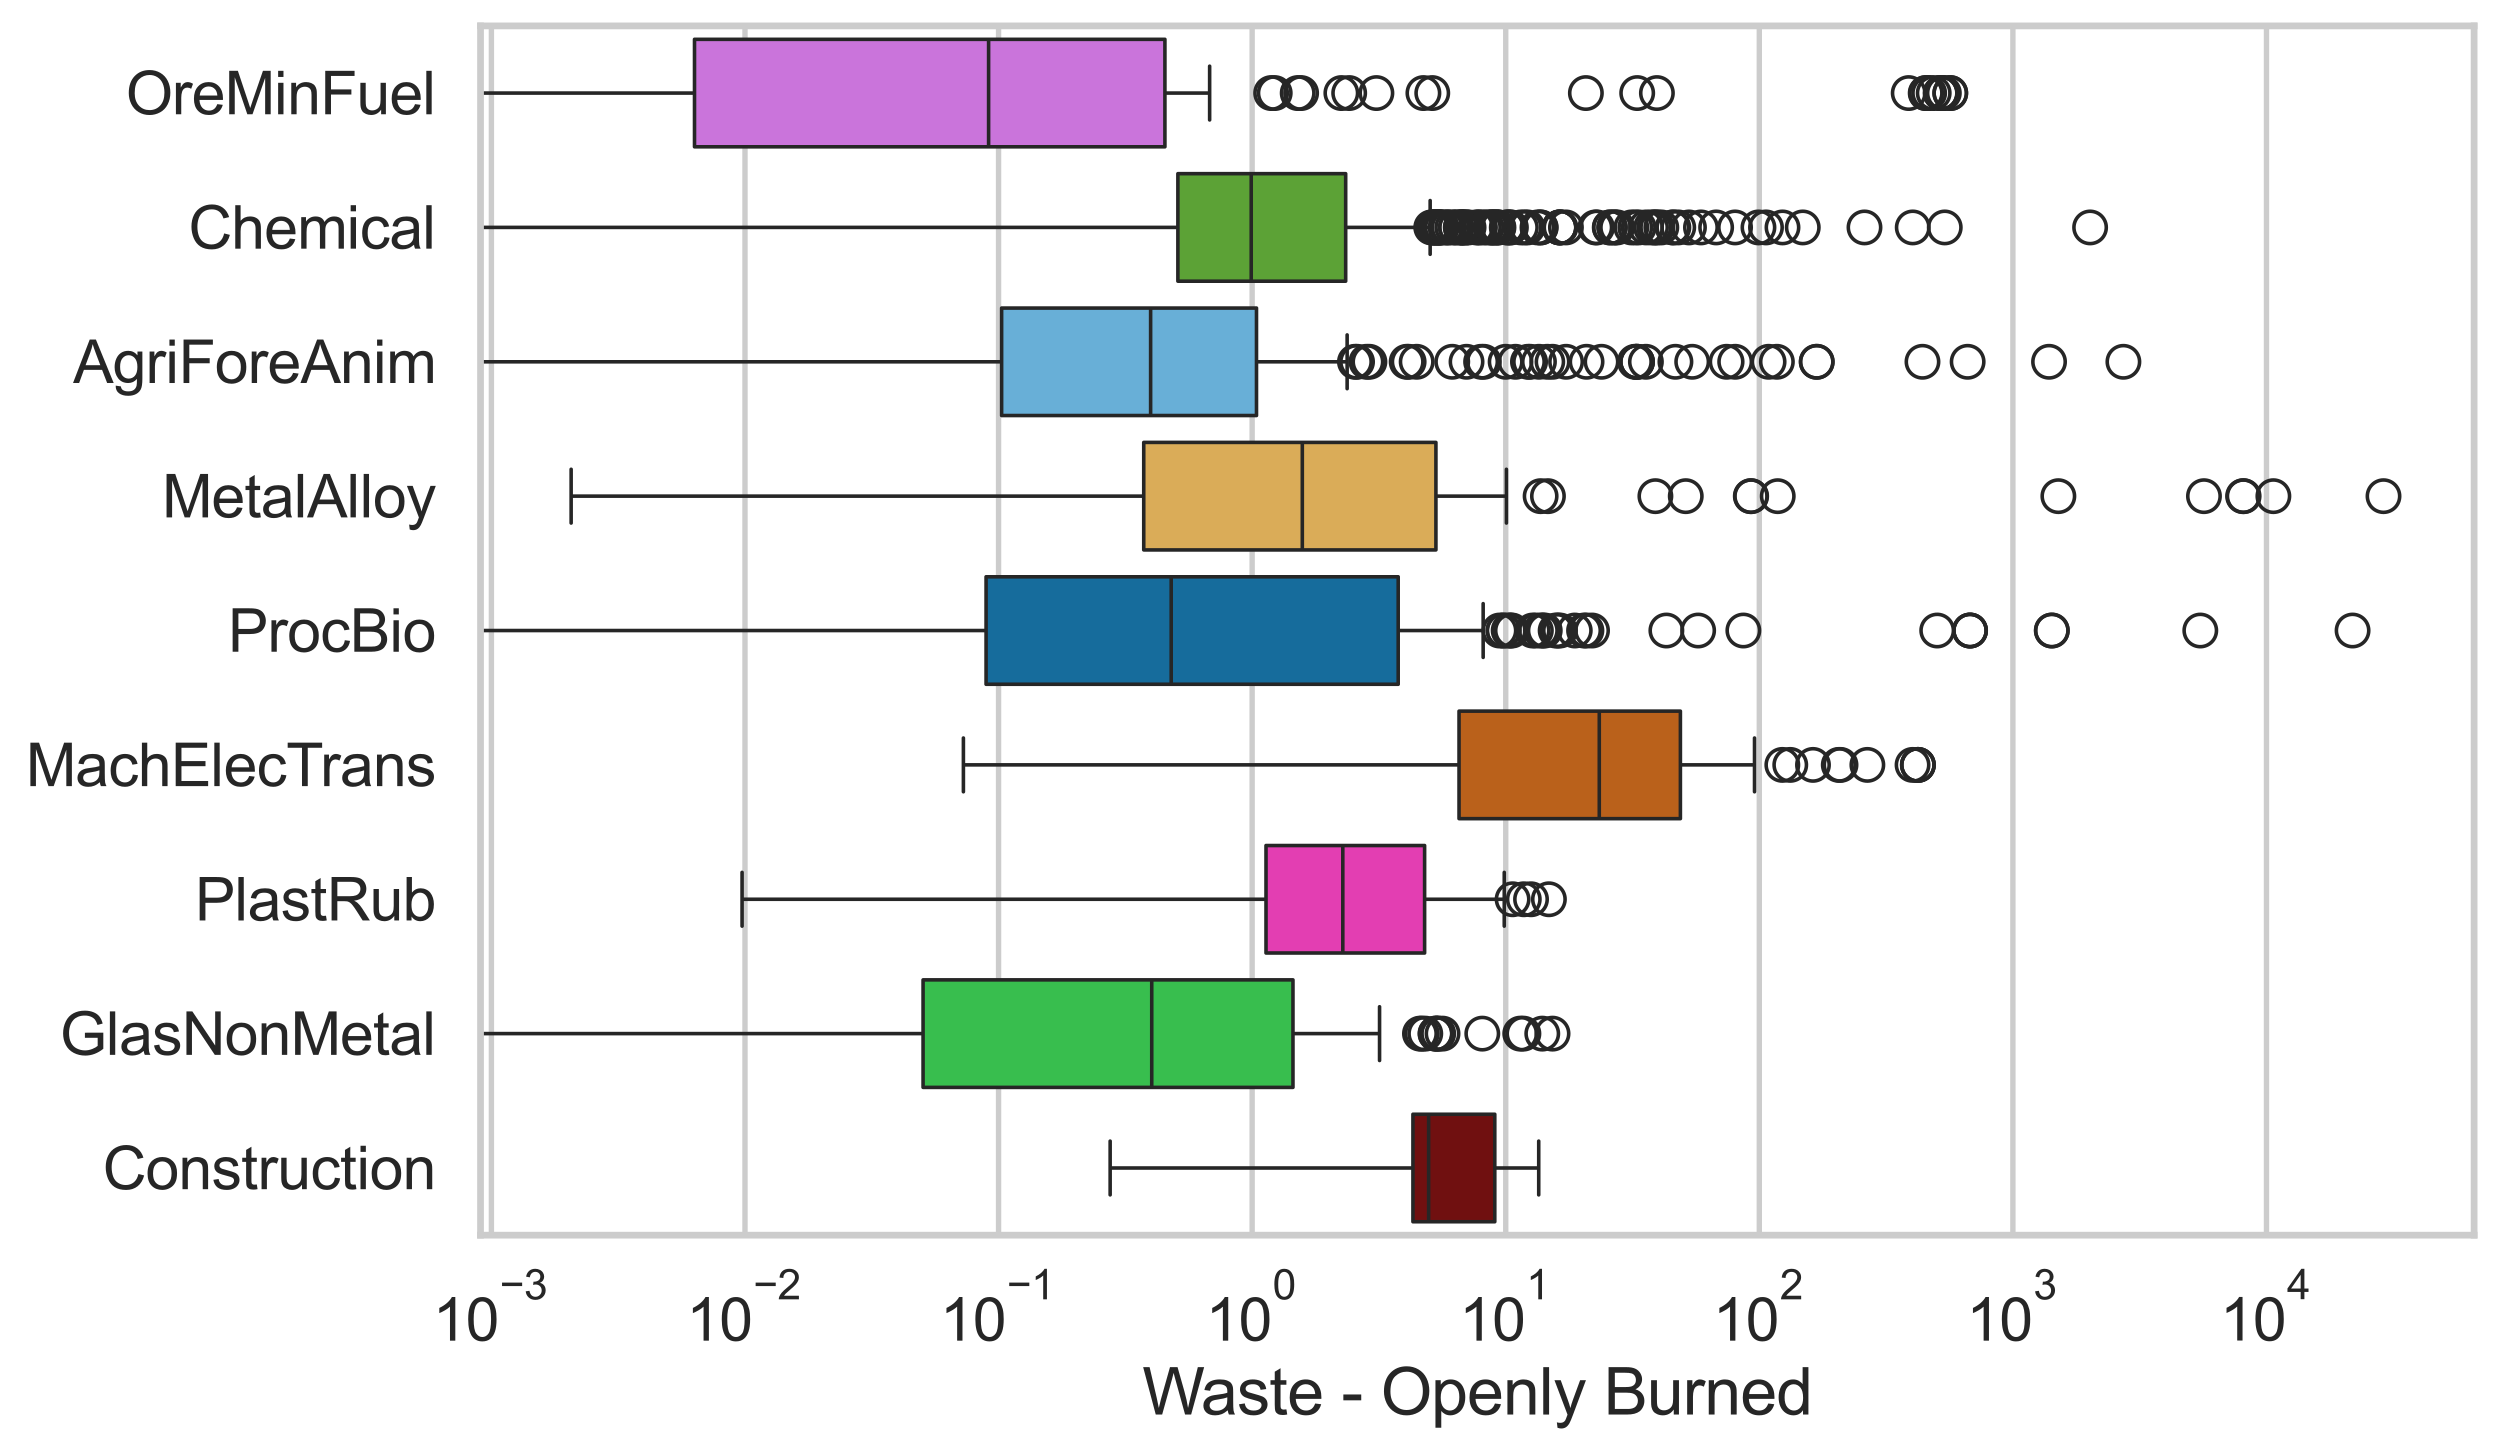 <?xml version="1.0" encoding="utf-8" standalone="no"?>
<!DOCTYPE svg PUBLIC "-//W3C//DTD SVG 1.1//EN"
  "http://www.w3.org/Graphics/SVG/1.1/DTD/svg11.dtd">
<svg xmlns:xlink="http://www.w3.org/1999/xlink" width="695.577pt" height="404.563pt" viewBox="0 0 695.577 404.563" xmlns="http://www.w3.org/2000/svg" version="1.1">
 <defs>
  <style type="text/css">*{stroke-linejoin: round; stroke-linecap: butt}</style>
 </defs>
 <g id="figure_1">
  <g id="patch_1">
   <path d="M 0 404.563 
L 695.577 404.563 
L 695.577 0 
L 0 0 
z
" style="fill: #ffffff"/>
  </g>
  <g id="axes_1">
   <g id="patch_2">
    <path d="M 133.697 343.665 
L 688.377 343.665 
L 688.377 7.2 
L 133.697 7.2 
z
" style="fill: #ffffff"/>
   </g>
   <g id="matplotlib.axis_1">
    <g id="xtick_1">
     <g id="line2d_1">
      <path d="M 136.723 343.665 
L 136.723 7.2 
" clip-path="url(#p1720dcff26)" style="fill: none; stroke: #cccccc; stroke-width: 1.5; stroke-linecap: round"/>
     </g>
     <g id="text_1">
      <!-- $\mathdefault{10^{-3}}$ -->
      <g style="fill: #262626" transform="translate(120.388 373.18) scale(0.165 -0.165)">
       <defs>
        <path id="ArialMT-31" d="M 2384 0 
L 1822 0 
L 1822 3584 
Q 1619 3391 1289 3197 
Q 959 3003 697 2906 
L 697 3450 
Q 1169 3672 1522 3987 
Q 1875 4303 2022 4600 
L 2384 4600 
L 2384 0 
z
" transform="scale(0.016)"/>
        <path id="ArialMT-30" d="M 266 2259 
Q 266 3072 433 3567 
Q 600 4063 929 4331 
Q 1259 4600 1759 4600 
Q 2128 4600 2406 4451 
Q 2684 4303 2865 4023 
Q 3047 3744 3150 3342 
Q 3253 2941 3253 2259 
Q 3253 1453 3087 958 
Q 2922 463 2592 192 
Q 2263 -78 1759 -78 
Q 1097 -78 719 397 
Q 266 969 266 2259 
z
M 844 2259 
Q 844 1131 1108 757 
Q 1372 384 1759 384 
Q 2147 384 2411 759 
Q 2675 1134 2675 2259 
Q 2675 3391 2411 3762 
Q 2147 4134 1753 4134 
Q 1366 4134 1134 3806 
Q 844 3388 844 2259 
z
" transform="scale(0.016)"/>
        <path id="ArialMT-2212" d="M 3381 1997 
L 356 1997 
L 356 2522 
L 3381 2522 
L 3381 1997 
z
" transform="scale(0.016)"/>
        <path id="ArialMT-33" d="M 269 1209 
L 831 1284 
Q 928 806 1161 595 
Q 1394 384 1728 384 
Q 2125 384 2398 659 
Q 2672 934 2672 1341 
Q 2672 1728 2419 1979 
Q 2166 2231 1775 2231 
Q 1616 2231 1378 2169 
L 1441 2663 
Q 1497 2656 1531 2656 
Q 1891 2656 2178 2843 
Q 2466 3031 2466 3422 
Q 2466 3731 2256 3934 
Q 2047 4138 1716 4138 
Q 1388 4138 1169 3931 
Q 950 3725 888 3313 
L 325 3413 
Q 428 3978 793 4289 
Q 1159 4600 1703 4600 
Q 2078 4600 2393 4439 
Q 2709 4278 2876 4000 
Q 3044 3722 3044 3409 
Q 3044 3113 2884 2869 
Q 2725 2625 2413 2481 
Q 2819 2388 3044 2092 
Q 3269 1797 3269 1353 
Q 3269 753 2831 336 
Q 2394 -81 1725 -81 
Q 1122 -81 723 278 
Q 325 638 269 1209 
z
" transform="scale(0.016)"/>
       </defs>
       <use xlink:href="#ArialMT-31" transform="translate(0 0.994)"/>
       <use xlink:href="#ArialMT-30" transform="translate(55.615 0.994)"/>
       <use xlink:href="#ArialMT-2212" transform="translate(112.973 70.688) scale(0.7)"/>
       <use xlink:href="#ArialMT-33" transform="translate(153.852 70.688) scale(0.7)"/>
      </g>
     </g>
    </g>
    <g id="xtick_2">
     <g id="line2d_2">
      <path d="M 207.278 343.665 
L 207.278 7.2 
" clip-path="url(#p1720dcff26)" style="fill: none; stroke: #cccccc; stroke-width: 1.5; stroke-linecap: round"/>
     </g>
     <g id="text_2">
      <!-- $\mathdefault{10^{-2}}$ -->
      <g style="fill: #262626" transform="translate(190.943 373.18) scale(0.165 -0.165)">
       <defs>
        <path id="ArialMT-32" d="M 3222 541 
L 3222 0 
L 194 0 
Q 188 203 259 391 
Q 375 700 629 1000 
Q 884 1300 1366 1694 
Q 2113 2306 2375 2664 
Q 2638 3022 2638 3341 
Q 2638 3675 2398 3904 
Q 2159 4134 1775 4134 
Q 1369 4134 1125 3890 
Q 881 3647 878 3216 
L 300 3275 
Q 359 3922 746 4261 
Q 1134 4600 1788 4600 
Q 2447 4600 2831 4234 
Q 3216 3869 3216 3328 
Q 3216 3053 3103 2787 
Q 2991 2522 2730 2228 
Q 2469 1934 1863 1422 
Q 1356 997 1212 845 
Q 1069 694 975 541 
L 3222 541 
z
" transform="scale(0.016)"/>
       </defs>
       <use xlink:href="#ArialMT-31" transform="translate(0 0.994)"/>
       <use xlink:href="#ArialMT-30" transform="translate(55.615 0.994)"/>
       <use xlink:href="#ArialMT-2212" transform="translate(112.973 70.688) scale(0.7)"/>
       <use xlink:href="#ArialMT-32" transform="translate(153.852 70.688) scale(0.7)"/>
      </g>
     </g>
    </g>
    <g id="xtick_3">
     <g id="line2d_3">
      <path d="M 277.832 343.665 
L 277.832 7.2 
" clip-path="url(#p1720dcff26)" style="fill: none; stroke: #cccccc; stroke-width: 1.5; stroke-linecap: round"/>
     </g>
     <g id="text_3">
      <!-- $\mathdefault{10^{-1}}$ -->
      <g style="fill: #262626" transform="translate(261.497 373.18) scale(0.165 -0.165)">
       <use xlink:href="#ArialMT-31" transform="translate(0 0.994)"/>
       <use xlink:href="#ArialMT-30" transform="translate(55.615 0.994)"/>
       <use xlink:href="#ArialMT-2212" transform="translate(112.973 70.688) scale(0.7)"/>
       <use xlink:href="#ArialMT-31" transform="translate(153.852 70.688) scale(0.7)"/>
      </g>
     </g>
    </g>
    <g id="xtick_4">
     <g id="line2d_4">
      <path d="M 348.386 343.665 
L 348.386 7.2 
" clip-path="url(#p1720dcff26)" style="fill: none; stroke: #cccccc; stroke-width: 1.5; stroke-linecap: round"/>
     </g>
     <g id="text_4">
      <!-- $\mathdefault{10^{0}}$ -->
      <g style="fill: #262626" transform="translate(335.434 373.18) scale(0.165 -0.165)">
       <use xlink:href="#ArialMT-31" transform="translate(0 0.994)"/>
       <use xlink:href="#ArialMT-30" transform="translate(55.615 0.994)"/>
       <use xlink:href="#ArialMT-30" transform="translate(112.973 70.688) scale(0.7)"/>
      </g>
     </g>
    </g>
    <g id="xtick_5">
     <g id="line2d_5">
      <path d="M 418.94 343.665 
L 418.94 7.2 
" clip-path="url(#p1720dcff26)" style="fill: none; stroke: #cccccc; stroke-width: 1.5; stroke-linecap: round"/>
     </g>
     <g id="text_5">
      <!-- $\mathdefault{10^{1}}$ -->
      <g style="fill: #262626" transform="translate(405.988 373.18) scale(0.165 -0.165)">
       <use xlink:href="#ArialMT-31" transform="translate(0 0.994)"/>
       <use xlink:href="#ArialMT-30" transform="translate(55.615 0.994)"/>
       <use xlink:href="#ArialMT-31" transform="translate(112.973 70.688) scale(0.7)"/>
      </g>
     </g>
    </g>
    <g id="xtick_6">
     <g id="line2d_6">
      <path d="M 489.495 343.665 
L 489.495 7.2 
" clip-path="url(#p1720dcff26)" style="fill: none; stroke: #cccccc; stroke-width: 1.5; stroke-linecap: round"/>
     </g>
     <g id="text_6">
      <!-- $\mathdefault{10^{2}}$ -->
      <g style="fill: #262626" transform="translate(476.542 373.18) scale(0.165 -0.165)">
       <use xlink:href="#ArialMT-31" transform="translate(0 0.994)"/>
       <use xlink:href="#ArialMT-30" transform="translate(55.615 0.994)"/>
       <use xlink:href="#ArialMT-32" transform="translate(112.973 70.688) scale(0.7)"/>
      </g>
     </g>
    </g>
    <g id="xtick_7">
     <g id="line2d_7">
      <path d="M 560.049 343.665 
L 560.049 7.2 
" clip-path="url(#p1720dcff26)" style="fill: none; stroke: #cccccc; stroke-width: 1.5; stroke-linecap: round"/>
     </g>
     <g id="text_7">
      <!-- $\mathdefault{10^{3}}$ -->
      <g style="fill: #262626" transform="translate(547.096 373.18) scale(0.165 -0.165)">
       <use xlink:href="#ArialMT-31" transform="translate(0 0.994)"/>
       <use xlink:href="#ArialMT-30" transform="translate(55.615 0.994)"/>
       <use xlink:href="#ArialMT-33" transform="translate(112.973 70.688) scale(0.7)"/>
      </g>
     </g>
    </g>
    <g id="xtick_8">
     <g id="line2d_8">
      <path d="M 630.603 343.665 
L 630.603 7.2 
" clip-path="url(#p1720dcff26)" style="fill: none; stroke: #cccccc; stroke-width: 1.5; stroke-linecap: round"/>
     </g>
     <g id="text_8">
      <!-- $\mathdefault{10^{4}}$ -->
      <g style="fill: #262626" transform="translate(617.651 373.015) scale(0.165 -0.165)">
       <defs>
        <path id="ArialMT-34" d="M 2069 0 
L 2069 1097 
L 81 1097 
L 81 1613 
L 2172 4581 
L 2631 4581 
L 2631 1613 
L 3250 1613 
L 3250 1097 
L 2631 1097 
L 2631 0 
L 2069 0 
z
M 2069 1613 
L 2069 3678 
L 634 1613 
L 2069 1613 
z
" transform="scale(0.016)"/>
       </defs>
       <use xlink:href="#ArialMT-31" transform="translate(0 0.202)"/>
       <use xlink:href="#ArialMT-30" transform="translate(55.615 0.202)"/>
       <use xlink:href="#ArialMT-34" transform="translate(112.973 69.895) scale(0.7)"/>
      </g>
     </g>
    </g>
    <g id="xtick_9"/>
    <g id="xtick_10"/>
    <g id="xtick_11"/>
    <g id="xtick_12"/>
    <g id="xtick_13"/>
    <g id="xtick_14"/>
    <g id="xtick_15"/>
    <g id="xtick_16"/>
    <g id="xtick_17"/>
    <g id="xtick_18"/>
    <g id="xtick_19"/>
    <g id="xtick_20"/>
    <g id="xtick_21"/>
    <g id="xtick_22"/>
    <g id="xtick_23"/>
    <g id="xtick_24"/>
    <g id="xtick_25"/>
    <g id="xtick_26"/>
    <g id="xtick_27"/>
    <g id="xtick_28"/>
    <g id="xtick_29"/>
    <g id="xtick_30"/>
    <g id="xtick_31"/>
    <g id="xtick_32"/>
    <g id="xtick_33"/>
    <g id="xtick_34"/>
    <g id="xtick_35"/>
    <g id="xtick_36"/>
    <g id="xtick_37"/>
    <g id="xtick_38"/>
    <g id="xtick_39"/>
    <g id="xtick_40"/>
    <g id="xtick_41"/>
    <g id="xtick_42"/>
    <g id="xtick_43"/>
    <g id="xtick_44"/>
    <g id="xtick_45"/>
    <g id="xtick_46"/>
    <g id="xtick_47"/>
    <g id="xtick_48"/>
    <g id="xtick_49"/>
    <g id="xtick_50"/>
    <g id="xtick_51"/>
    <g id="xtick_52"/>
    <g id="xtick_53"/>
    <g id="xtick_54"/>
    <g id="xtick_55"/>
    <g id="xtick_56"/>
    <g id="xtick_57"/>
    <g id="xtick_58"/>
    <g id="xtick_59"/>
    <g id="xtick_60"/>
    <g id="xtick_61"/>
    <g id="xtick_62"/>
    <g id="xtick_63"/>
    <g id="xtick_64"/>
    <g id="xtick_65"/>
    <g id="xtick_66"/>
    <g id="xtick_67"/>
    <g id="xtick_68"/>
    <g id="xtick_69"/>
    <g id="text_9">
     <!-- Waste - Openly Burned -->
     <g style="fill: #262626" transform="translate(317.838 393.574) scale(0.18 -0.18)">
      <defs>
       <path id="ArialMT-57" d="M 1294 0 
L 78 4581 
L 700 4581 
L 1397 1578 
Q 1509 1106 1591 641 
Q 1766 1375 1797 1488 
L 2669 4581 
L 3400 4581 
L 4056 2263 
Q 4303 1400 4413 641 
Q 4500 1075 4641 1638 
L 5359 4581 
L 5969 4581 
L 4713 0 
L 4128 0 
L 3163 3491 
Q 3041 3928 3019 4028 
Q 2947 3713 2884 3491 
L 1913 0 
L 1294 0 
z
" transform="scale(0.016)"/>
       <path id="ArialMT-61" d="M 2588 409 
Q 2275 144 1986 34 
Q 1697 -75 1366 -75 
Q 819 -75 525 192 
Q 231 459 231 875 
Q 231 1119 342 1320 
Q 453 1522 633 1644 
Q 813 1766 1038 1828 
Q 1203 1872 1538 1913 
Q 2219 1994 2541 2106 
Q 2544 2222 2544 2253 
Q 2544 2597 2384 2738 
Q 2169 2928 1744 2928 
Q 1347 2928 1158 2789 
Q 969 2650 878 2297 
L 328 2372 
Q 403 2725 575 2942 
Q 747 3159 1072 3276 
Q 1397 3394 1825 3394 
Q 2250 3394 2515 3294 
Q 2781 3194 2906 3042 
Q 3031 2891 3081 2659 
Q 3109 2516 3109 2141 
L 3109 1391 
Q 3109 606 3145 398 
Q 3181 191 3288 0 
L 2700 0 
Q 2613 175 2588 409 
z
M 2541 1666 
Q 2234 1541 1622 1453 
Q 1275 1403 1131 1340 
Q 988 1278 909 1158 
Q 831 1038 831 891 
Q 831 666 1001 516 
Q 1172 366 1500 366 
Q 1825 366 2078 508 
Q 2331 650 2450 897 
Q 2541 1088 2541 1459 
L 2541 1666 
z
" transform="scale(0.016)"/>
       <path id="ArialMT-73" d="M 197 991 
L 753 1078 
Q 800 744 1014 566 
Q 1228 388 1613 388 
Q 2000 388 2187 545 
Q 2375 703 2375 916 
Q 2375 1106 2209 1216 
Q 2094 1291 1634 1406 
Q 1016 1563 777 1677 
Q 538 1791 414 1992 
Q 291 2194 291 2438 
Q 291 2659 392 2848 
Q 494 3038 669 3163 
Q 800 3259 1026 3326 
Q 1253 3394 1513 3394 
Q 1903 3394 2198 3281 
Q 2494 3169 2634 2976 
Q 2775 2784 2828 2463 
L 2278 2388 
Q 2241 2644 2061 2787 
Q 1881 2931 1553 2931 
Q 1166 2931 1000 2803 
Q 834 2675 834 2503 
Q 834 2394 903 2306 
Q 972 2216 1119 2156 
Q 1203 2125 1616 2013 
Q 2213 1853 2448 1751 
Q 2684 1650 2818 1456 
Q 2953 1263 2953 975 
Q 2953 694 2789 445 
Q 2625 197 2315 61 
Q 2006 -75 1616 -75 
Q 969 -75 630 194 
Q 291 463 197 991 
z
" transform="scale(0.016)"/>
       <path id="ArialMT-74" d="M 1650 503 
L 1731 6 
Q 1494 -44 1306 -44 
Q 1000 -44 831 53 
Q 663 150 594 308 
Q 525 466 525 972 
L 525 2881 
L 113 2881 
L 113 3319 
L 525 3319 
L 525 4141 
L 1084 4478 
L 1084 3319 
L 1650 3319 
L 1650 2881 
L 1084 2881 
L 1084 941 
Q 1084 700 1114 631 
Q 1144 563 1211 522 
Q 1278 481 1403 481 
Q 1497 481 1650 503 
z
" transform="scale(0.016)"/>
       <path id="ArialMT-65" d="M 2694 1069 
L 3275 997 
Q 3138 488 2766 206 
Q 2394 -75 1816 -75 
Q 1088 -75 661 373 
Q 234 822 234 1631 
Q 234 2469 665 2931 
Q 1097 3394 1784 3394 
Q 2450 3394 2872 2941 
Q 3294 2488 3294 1666 
Q 3294 1616 3291 1516 
L 816 1516 
Q 847 969 1125 678 
Q 1403 388 1819 388 
Q 2128 388 2347 550 
Q 2566 713 2694 1069 
z
M 847 1978 
L 2700 1978 
Q 2663 2397 2488 2606 
Q 2219 2931 1791 2931 
Q 1403 2931 1139 2672 
Q 875 2413 847 1978 
z
" transform="scale(0.016)"/>
       <path id="ArialMT-20" transform="scale(0.016)"/>
       <path id="ArialMT-2d" d="M 203 1375 
L 203 1941 
L 1931 1941 
L 1931 1375 
L 203 1375 
z
" transform="scale(0.016)"/>
       <path id="ArialMT-4f" d="M 309 2231 
Q 309 3372 921 4017 
Q 1534 4663 2503 4663 
Q 3138 4663 3647 4359 
Q 4156 4056 4423 3514 
Q 4691 2972 4691 2284 
Q 4691 1588 4409 1038 
Q 4128 488 3612 205 
Q 3097 -78 2500 -78 
Q 1853 -78 1343 234 
Q 834 547 571 1087 
Q 309 1628 309 2231 
z
M 934 2222 
Q 934 1394 1379 917 
Q 1825 441 2497 441 
Q 3181 441 3623 922 
Q 4066 1403 4066 2288 
Q 4066 2847 3877 3264 
Q 3688 3681 3323 3911 
Q 2959 4141 2506 4141 
Q 1863 4141 1398 3698 
Q 934 3256 934 2222 
z
" transform="scale(0.016)"/>
       <path id="ArialMT-70" d="M 422 -1272 
L 422 3319 
L 934 3319 
L 934 2888 
Q 1116 3141 1344 3267 
Q 1572 3394 1897 3394 
Q 2322 3394 2647 3175 
Q 2972 2956 3137 2557 
Q 3303 2159 3303 1684 
Q 3303 1175 3120 767 
Q 2938 359 2589 142 
Q 2241 -75 1856 -75 
Q 1575 -75 1351 44 
Q 1128 163 984 344 
L 984 -1272 
L 422 -1272 
z
M 931 1641 
Q 931 1000 1190 694 
Q 1450 388 1819 388 
Q 2194 388 2461 705 
Q 2728 1022 2728 1688 
Q 2728 2322 2467 2637 
Q 2206 2953 1844 2953 
Q 1484 2953 1207 2617 
Q 931 2281 931 1641 
z
" transform="scale(0.016)"/>
       <path id="ArialMT-6e" d="M 422 0 
L 422 3319 
L 928 3319 
L 928 2847 
Q 1294 3394 1984 3394 
Q 2284 3394 2536 3286 
Q 2788 3178 2913 3003 
Q 3038 2828 3088 2588 
Q 3119 2431 3119 2041 
L 3119 0 
L 2556 0 
L 2556 2019 
Q 2556 2363 2490 2533 
Q 2425 2703 2258 2804 
Q 2091 2906 1866 2906 
Q 1506 2906 1245 2678 
Q 984 2450 984 1813 
L 984 0 
L 422 0 
z
" transform="scale(0.016)"/>
       <path id="ArialMT-6c" d="M 409 0 
L 409 4581 
L 972 4581 
L 972 0 
L 409 0 
z
" transform="scale(0.016)"/>
       <path id="ArialMT-79" d="M 397 -1278 
L 334 -750 
Q 519 -800 656 -800 
Q 844 -800 956 -737 
Q 1069 -675 1141 -563 
Q 1194 -478 1313 -144 
Q 1328 -97 1363 -6 
L 103 3319 
L 709 3319 
L 1400 1397 
Q 1534 1031 1641 628 
Q 1738 1016 1872 1384 
L 2581 3319 
L 3144 3319 
L 1881 -56 
Q 1678 -603 1566 -809 
Q 1416 -1088 1222 -1217 
Q 1028 -1347 759 -1347 
Q 597 -1347 397 -1278 
z
" transform="scale(0.016)"/>
       <path id="ArialMT-42" d="M 469 0 
L 469 4581 
L 2188 4581 
Q 2713 4581 3030 4442 
Q 3347 4303 3526 4014 
Q 3706 3725 3706 3409 
Q 3706 3116 3547 2856 
Q 3388 2597 3066 2438 
Q 3481 2316 3704 2022 
Q 3928 1728 3928 1328 
Q 3928 1006 3792 729 
Q 3656 453 3456 303 
Q 3256 153 2954 76 
Q 2653 0 2216 0 
L 469 0 
z
M 1075 2656 
L 2066 2656 
Q 2469 2656 2644 2709 
Q 2875 2778 2992 2937 
Q 3109 3097 3109 3338 
Q 3109 3566 3000 3739 
Q 2891 3913 2687 3977 
Q 2484 4041 1991 4041 
L 1075 4041 
L 1075 2656 
z
M 1075 541 
L 2216 541 
Q 2509 541 2628 563 
Q 2838 600 2978 687 
Q 3119 775 3209 942 
Q 3300 1109 3300 1328 
Q 3300 1584 3169 1773 
Q 3038 1963 2805 2039 
Q 2572 2116 2134 2116 
L 1075 2116 
L 1075 541 
z
" transform="scale(0.016)"/>
       <path id="ArialMT-75" d="M 2597 0 
L 2597 488 
Q 2209 -75 1544 -75 
Q 1250 -75 995 37 
Q 741 150 617 320 
Q 494 491 444 738 
Q 409 903 409 1263 
L 409 3319 
L 972 3319 
L 972 1478 
Q 972 1038 1006 884 
Q 1059 663 1231 536 
Q 1403 409 1656 409 
Q 1909 409 2131 539 
Q 2353 669 2445 892 
Q 2538 1116 2538 1541 
L 2538 3319 
L 3100 3319 
L 3100 0 
L 2597 0 
z
" transform="scale(0.016)"/>
       <path id="ArialMT-72" d="M 416 0 
L 416 3319 
L 922 3319 
L 922 2816 
Q 1116 3169 1280 3281 
Q 1444 3394 1641 3394 
Q 1925 3394 2219 3213 
L 2025 2691 
Q 1819 2813 1613 2813 
Q 1428 2813 1281 2702 
Q 1134 2591 1072 2394 
Q 978 2094 978 1738 
L 978 0 
L 416 0 
z
" transform="scale(0.016)"/>
       <path id="ArialMT-64" d="M 2575 0 
L 2575 419 
Q 2259 -75 1647 -75 
Q 1250 -75 917 144 
Q 584 363 401 755 
Q 219 1147 219 1656 
Q 219 2153 384 2558 
Q 550 2963 881 3178 
Q 1213 3394 1622 3394 
Q 1922 3394 2156 3267 
Q 2391 3141 2538 2938 
L 2538 4581 
L 3097 4581 
L 3097 0 
L 2575 0 
z
M 797 1656 
Q 797 1019 1065 703 
Q 1334 388 1700 388 
Q 2069 388 2326 689 
Q 2584 991 2584 1609 
Q 2584 2291 2321 2609 
Q 2059 2928 1675 2928 
Q 1300 2928 1048 2622 
Q 797 2316 797 1656 
z
" transform="scale(0.016)"/>
      </defs>
      <use xlink:href="#ArialMT-57"/>
      <use xlink:href="#ArialMT-61" transform="translate(90.635 0)"/>
      <use xlink:href="#ArialMT-73" transform="translate(146.25 0)"/>
      <use xlink:href="#ArialMT-74" transform="translate(196.25 0)"/>
      <use xlink:href="#ArialMT-65" transform="translate(224.033 0)"/>
      <use xlink:href="#ArialMT-20" transform="translate(279.648 0)"/>
      <use xlink:href="#ArialMT-2d" transform="translate(307.432 0)"/>
      <use xlink:href="#ArialMT-20" transform="translate(340.732 0)"/>
      <use xlink:href="#ArialMT-4f" transform="translate(368.516 0)"/>
      <use xlink:href="#ArialMT-70" transform="translate(446.299 0)"/>
      <use xlink:href="#ArialMT-65" transform="translate(501.914 0)"/>
      <use xlink:href="#ArialMT-6e" transform="translate(557.529 0)"/>
      <use xlink:href="#ArialMT-6c" transform="translate(613.145 0)"/>
      <use xlink:href="#ArialMT-79" transform="translate(635.361 0)"/>
      <use xlink:href="#ArialMT-20" transform="translate(685.361 0)"/>
      <use xlink:href="#ArialMT-42" transform="translate(713.145 0)"/>
      <use xlink:href="#ArialMT-75" transform="translate(779.844 0)"/>
      <use xlink:href="#ArialMT-72" transform="translate(835.459 0)"/>
      <use xlink:href="#ArialMT-6e" transform="translate(868.76 0)"/>
      <use xlink:href="#ArialMT-65" transform="translate(924.375 0)"/>
      <use xlink:href="#ArialMT-64" transform="translate(979.99 0)"/>
     </g>
    </g>
   </g>
   <g id="matplotlib.axis_2">
    <g id="ytick_1">
     <g id="text_10">
      <!-- OreMinFuel -->
      <g style="fill: #262626" transform="translate(35.013 31.798) scale(0.165 -0.165)">
       <defs>
        <path id="ArialMT-4d" d="M 475 0 
L 475 4581 
L 1388 4581 
L 2472 1338 
Q 2622 884 2691 659 
Q 2769 909 2934 1394 
L 4031 4581 
L 4847 4581 
L 4847 0 
L 4263 0 
L 4263 3834 
L 2931 0 
L 2384 0 
L 1059 3900 
L 1059 0 
L 475 0 
z
" transform="scale(0.016)"/>
        <path id="ArialMT-69" d="M 425 3934 
L 425 4581 
L 988 4581 
L 988 3934 
L 425 3934 
z
M 425 0 
L 425 3319 
L 988 3319 
L 988 0 
L 425 0 
z
" transform="scale(0.016)"/>
        <path id="ArialMT-46" d="M 525 0 
L 525 4581 
L 3616 4581 
L 3616 4041 
L 1131 4041 
L 1131 2622 
L 3281 2622 
L 3281 2081 
L 1131 2081 
L 1131 0 
L 525 0 
z
" transform="scale(0.016)"/>
       </defs>
       <use xlink:href="#ArialMT-4f"/>
       <use xlink:href="#ArialMT-72" transform="translate(77.783 0)"/>
       <use xlink:href="#ArialMT-65" transform="translate(111.084 0)"/>
       <use xlink:href="#ArialMT-4d" transform="translate(166.699 0)"/>
       <use xlink:href="#ArialMT-69" transform="translate(250 0)"/>
       <use xlink:href="#ArialMT-6e" transform="translate(272.217 0)"/>
       <use xlink:href="#ArialMT-46" transform="translate(327.832 0)"/>
       <use xlink:href="#ArialMT-75" transform="translate(388.916 0)"/>
       <use xlink:href="#ArialMT-65" transform="translate(444.531 0)"/>
       <use xlink:href="#ArialMT-6c" transform="translate(500.146 0)"/>
      </g>
     </g>
    </g>
    <g id="ytick_2">
     <g id="text_11">
      <!-- Chemical -->
      <g style="fill: #262626" transform="translate(52.428 69.183) scale(0.165 -0.165)">
       <defs>
        <path id="ArialMT-43" d="M 3763 1606 
L 4369 1453 
Q 4178 706 3683 314 
Q 3188 -78 2472 -78 
Q 1731 -78 1267 223 
Q 803 525 561 1097 
Q 319 1669 319 2325 
Q 319 3041 592 3573 
Q 866 4106 1370 4382 
Q 1875 4659 2481 4659 
Q 3169 4659 3637 4309 
Q 4106 3959 4291 3325 
L 3694 3184 
Q 3534 3684 3231 3912 
Q 2928 4141 2469 4141 
Q 1941 4141 1586 3887 
Q 1231 3634 1087 3207 
Q 944 2781 944 2328 
Q 944 1744 1114 1308 
Q 1284 872 1643 656 
Q 2003 441 2422 441 
Q 2931 441 3284 734 
Q 3638 1028 3763 1606 
z
" transform="scale(0.016)"/>
        <path id="ArialMT-68" d="M 422 0 
L 422 4581 
L 984 4581 
L 984 2938 
Q 1378 3394 1978 3394 
Q 2347 3394 2619 3248 
Q 2891 3103 3008 2847 
Q 3125 2591 3125 2103 
L 3125 0 
L 2563 0 
L 2563 2103 
Q 2563 2525 2380 2717 
Q 2197 2909 1863 2909 
Q 1613 2909 1392 2779 
Q 1172 2650 1078 2428 
Q 984 2206 984 1816 
L 984 0 
L 422 0 
z
" transform="scale(0.016)"/>
        <path id="ArialMT-6d" d="M 422 0 
L 422 3319 
L 925 3319 
L 925 2853 
Q 1081 3097 1340 3245 
Q 1600 3394 1931 3394 
Q 2300 3394 2536 3241 
Q 2772 3088 2869 2813 
Q 3263 3394 3894 3394 
Q 4388 3394 4653 3120 
Q 4919 2847 4919 2278 
L 4919 0 
L 4359 0 
L 4359 2091 
Q 4359 2428 4304 2576 
Q 4250 2725 4106 2815 
Q 3963 2906 3769 2906 
Q 3419 2906 3187 2673 
Q 2956 2441 2956 1928 
L 2956 0 
L 2394 0 
L 2394 2156 
Q 2394 2531 2256 2718 
Q 2119 2906 1806 2906 
Q 1569 2906 1367 2781 
Q 1166 2656 1075 2415 
Q 984 2175 984 1722 
L 984 0 
L 422 0 
z
" transform="scale(0.016)"/>
        <path id="ArialMT-63" d="M 2588 1216 
L 3141 1144 
Q 3050 572 2676 248 
Q 2303 -75 1759 -75 
Q 1078 -75 664 370 
Q 250 816 250 1647 
Q 250 2184 428 2587 
Q 606 2991 970 3192 
Q 1334 3394 1763 3394 
Q 2303 3394 2647 3120 
Q 2991 2847 3088 2344 
L 2541 2259 
Q 2463 2594 2264 2762 
Q 2066 2931 1784 2931 
Q 1359 2931 1093 2626 
Q 828 2322 828 1663 
Q 828 994 1084 691 
Q 1341 388 1753 388 
Q 2084 388 2306 591 
Q 2528 794 2588 1216 
z
" transform="scale(0.016)"/>
       </defs>
       <use xlink:href="#ArialMT-43"/>
       <use xlink:href="#ArialMT-68" transform="translate(72.217 0)"/>
       <use xlink:href="#ArialMT-65" transform="translate(127.832 0)"/>
       <use xlink:href="#ArialMT-6d" transform="translate(183.447 0)"/>
       <use xlink:href="#ArialMT-69" transform="translate(266.748 0)"/>
       <use xlink:href="#ArialMT-63" transform="translate(288.965 0)"/>
       <use xlink:href="#ArialMT-61" transform="translate(338.965 0)"/>
       <use xlink:href="#ArialMT-6c" transform="translate(394.58 0)"/>
      </g>
     </g>
    </g>
    <g id="ytick_3">
     <g id="text_12">
      <!-- AgriForeAnim -->
      <g style="fill: #262626" transform="translate(20.341 106.568) scale(0.165 -0.165)">
       <defs>
        <path id="ArialMT-41" d="M -9 0 
L 1750 4581 
L 2403 4581 
L 4278 0 
L 3588 0 
L 3053 1388 
L 1138 1388 
L 634 0 
L -9 0 
z
M 1313 1881 
L 2866 1881 
L 2388 3150 
Q 2169 3728 2063 4100 
Q 1975 3659 1816 3225 
L 1313 1881 
z
" transform="scale(0.016)"/>
        <path id="ArialMT-67" d="M 319 -275 
L 866 -356 
Q 900 -609 1056 -725 
Q 1266 -881 1628 -881 
Q 2019 -881 2231 -725 
Q 2444 -569 2519 -288 
Q 2563 -116 2559 434 
Q 2191 0 1641 0 
Q 956 0 581 494 
Q 206 988 206 1678 
Q 206 2153 378 2554 
Q 550 2956 876 3175 
Q 1203 3394 1644 3394 
Q 2231 3394 2613 2919 
L 2613 3319 
L 3131 3319 
L 3131 450 
Q 3131 -325 2973 -648 
Q 2816 -972 2473 -1159 
Q 2131 -1347 1631 -1347 
Q 1038 -1347 672 -1080 
Q 306 -813 319 -275 
z
M 784 1719 
Q 784 1066 1043 766 
Q 1303 466 1694 466 
Q 2081 466 2343 764 
Q 2606 1063 2606 1700 
Q 2606 2309 2336 2618 
Q 2066 2928 1684 2928 
Q 1309 2928 1046 2623 
Q 784 2319 784 1719 
z
" transform="scale(0.016)"/>
        <path id="ArialMT-6f" d="M 213 1659 
Q 213 2581 725 3025 
Q 1153 3394 1769 3394 
Q 2453 3394 2887 2945 
Q 3322 2497 3322 1706 
Q 3322 1066 3130 698 
Q 2938 331 2570 128 
Q 2203 -75 1769 -75 
Q 1072 -75 642 372 
Q 213 819 213 1659 
z
M 791 1659 
Q 791 1022 1069 705 
Q 1347 388 1769 388 
Q 2188 388 2466 706 
Q 2744 1025 2744 1678 
Q 2744 2294 2464 2611 
Q 2184 2928 1769 2928 
Q 1347 2928 1069 2612 
Q 791 2297 791 1659 
z
" transform="scale(0.016)"/>
       </defs>
       <use xlink:href="#ArialMT-41"/>
       <use xlink:href="#ArialMT-67" transform="translate(66.699 0)"/>
       <use xlink:href="#ArialMT-72" transform="translate(122.314 0)"/>
       <use xlink:href="#ArialMT-69" transform="translate(155.615 0)"/>
       <use xlink:href="#ArialMT-46" transform="translate(177.832 0)"/>
       <use xlink:href="#ArialMT-6f" transform="translate(238.916 0)"/>
       <use xlink:href="#ArialMT-72" transform="translate(294.531 0)"/>
       <use xlink:href="#ArialMT-65" transform="translate(327.832 0)"/>
       <use xlink:href="#ArialMT-41" transform="translate(383.447 0)"/>
       <use xlink:href="#ArialMT-6e" transform="translate(450.146 0)"/>
       <use xlink:href="#ArialMT-69" transform="translate(505.762 0)"/>
       <use xlink:href="#ArialMT-6d" transform="translate(527.979 0)"/>
      </g>
     </g>
    </g>
    <g id="ytick_4">
     <g id="text_13">
      <!-- MetalAlloy -->
      <g style="fill: #262626" transform="translate(45.088 143.953) scale(0.165 -0.165)">
       <use xlink:href="#ArialMT-4d"/>
       <use xlink:href="#ArialMT-65" transform="translate(83.301 0)"/>
       <use xlink:href="#ArialMT-74" transform="translate(138.916 0)"/>
       <use xlink:href="#ArialMT-61" transform="translate(166.699 0)"/>
       <use xlink:href="#ArialMT-6c" transform="translate(222.314 0)"/>
       <use xlink:href="#ArialMT-41" transform="translate(244.531 0)"/>
       <use xlink:href="#ArialMT-6c" transform="translate(311.23 0)"/>
       <use xlink:href="#ArialMT-6c" transform="translate(333.447 0)"/>
       <use xlink:href="#ArialMT-6f" transform="translate(355.664 0)"/>
       <use xlink:href="#ArialMT-79" transform="translate(411.279 0)"/>
      </g>
     </g>
    </g>
    <g id="ytick_5">
     <g id="text_14">
      <!-- ProcBio -->
      <g style="fill: #262626" transform="translate(63.424 181.337) scale(0.165 -0.165)">
       <defs>
        <path id="ArialMT-50" d="M 494 0 
L 494 4581 
L 2222 4581 
Q 2678 4581 2919 4538 
Q 3256 4481 3484 4323 
Q 3713 4166 3852 3881 
Q 3991 3597 3991 3256 
Q 3991 2672 3619 2267 
Q 3247 1863 2275 1863 
L 1100 1863 
L 1100 0 
L 494 0 
z
M 1100 2403 
L 2284 2403 
Q 2872 2403 3119 2622 
Q 3366 2841 3366 3238 
Q 3366 3525 3220 3729 
Q 3075 3934 2838 4000 
Q 2684 4041 2272 4041 
L 1100 4041 
L 1100 2403 
z
" transform="scale(0.016)"/>
       </defs>
       <use xlink:href="#ArialMT-50"/>
       <use xlink:href="#ArialMT-72" transform="translate(66.699 0)"/>
       <use xlink:href="#ArialMT-6f" transform="translate(100 0)"/>
       <use xlink:href="#ArialMT-63" transform="translate(155.615 0)"/>
       <use xlink:href="#ArialMT-42" transform="translate(205.615 0)"/>
       <use xlink:href="#ArialMT-69" transform="translate(272.314 0)"/>
       <use xlink:href="#ArialMT-6f" transform="translate(294.531 0)"/>
      </g>
     </g>
    </g>
    <g id="ytick_6">
     <g id="text_15">
      <!-- MachElecTrans -->
      <g style="fill: #262626" transform="translate(7.2 218.722) scale(0.165 -0.165)">
       <defs>
        <path id="ArialMT-45" d="M 506 0 
L 506 4581 
L 3819 4581 
L 3819 4041 
L 1113 4041 
L 1113 2638 
L 3647 2638 
L 3647 2100 
L 1113 2100 
L 1113 541 
L 3925 541 
L 3925 0 
L 506 0 
z
" transform="scale(0.016)"/>
        <path id="ArialMT-54" d="M 1659 0 
L 1659 4041 
L 150 4041 
L 150 4581 
L 3781 4581 
L 3781 4041 
L 2266 4041 
L 2266 0 
L 1659 0 
z
" transform="scale(0.016)"/>
       </defs>
       <use xlink:href="#ArialMT-4d"/>
       <use xlink:href="#ArialMT-61" transform="translate(83.301 0)"/>
       <use xlink:href="#ArialMT-63" transform="translate(138.916 0)"/>
       <use xlink:href="#ArialMT-68" transform="translate(188.916 0)"/>
       <use xlink:href="#ArialMT-45" transform="translate(244.531 0)"/>
       <use xlink:href="#ArialMT-6c" transform="translate(311.23 0)"/>
       <use xlink:href="#ArialMT-65" transform="translate(333.447 0)"/>
       <use xlink:href="#ArialMT-63" transform="translate(389.062 0)"/>
       <use xlink:href="#ArialMT-54" transform="translate(439.062 0)"/>
       <use xlink:href="#ArialMT-72" transform="translate(496.396 0)"/>
       <use xlink:href="#ArialMT-61" transform="translate(529.697 0)"/>
       <use xlink:href="#ArialMT-6e" transform="translate(585.312 0)"/>
       <use xlink:href="#ArialMT-73" transform="translate(640.928 0)"/>
      </g>
     </g>
    </g>
    <g id="ytick_7">
     <g id="text_16">
      <!-- PlastRub -->
      <g style="fill: #262626" transform="translate(54.248 256.107) scale(0.165 -0.165)">
       <defs>
        <path id="ArialMT-52" d="M 503 0 
L 503 4581 
L 2534 4581 
Q 3147 4581 3465 4457 
Q 3784 4334 3975 4021 
Q 4166 3709 4166 3331 
Q 4166 2844 3850 2509 
Q 3534 2175 2875 2084 
Q 3116 1969 3241 1856 
Q 3506 1613 3744 1247 
L 4541 0 
L 3778 0 
L 3172 953 
Q 2906 1366 2734 1584 
Q 2563 1803 2427 1890 
Q 2291 1978 2150 2013 
Q 2047 2034 1813 2034 
L 1109 2034 
L 1109 0 
L 503 0 
z
M 1109 2559 
L 2413 2559 
Q 2828 2559 3062 2645 
Q 3297 2731 3419 2920 
Q 3541 3109 3541 3331 
Q 3541 3656 3305 3865 
Q 3069 4075 2559 4075 
L 1109 4075 
L 1109 2559 
z
" transform="scale(0.016)"/>
        <path id="ArialMT-62" d="M 941 0 
L 419 0 
L 419 4581 
L 981 4581 
L 981 2947 
Q 1338 3394 1891 3394 
Q 2197 3394 2470 3270 
Q 2744 3147 2920 2923 
Q 3097 2700 3197 2384 
Q 3297 2069 3297 1709 
Q 3297 856 2875 390 
Q 2453 -75 1863 -75 
Q 1275 -75 941 416 
L 941 0 
z
M 934 1684 
Q 934 1088 1097 822 
Q 1363 388 1816 388 
Q 2184 388 2453 708 
Q 2722 1028 2722 1663 
Q 2722 2313 2464 2622 
Q 2206 2931 1841 2931 
Q 1472 2931 1203 2611 
Q 934 2291 934 1684 
z
" transform="scale(0.016)"/>
       </defs>
       <use xlink:href="#ArialMT-50"/>
       <use xlink:href="#ArialMT-6c" transform="translate(66.699 0)"/>
       <use xlink:href="#ArialMT-61" transform="translate(88.916 0)"/>
       <use xlink:href="#ArialMT-73" transform="translate(144.531 0)"/>
       <use xlink:href="#ArialMT-74" transform="translate(194.531 0)"/>
       <use xlink:href="#ArialMT-52" transform="translate(222.314 0)"/>
       <use xlink:href="#ArialMT-75" transform="translate(294.531 0)"/>
       <use xlink:href="#ArialMT-62" transform="translate(350.146 0)"/>
      </g>
     </g>
    </g>
    <g id="ytick_8">
     <g id="text_17">
      <!-- GlasNonMetal -->
      <g style="fill: #262626" transform="translate(16.659 293.492) scale(0.165 -0.165)">
       <defs>
        <path id="ArialMT-47" d="M 2638 1797 
L 2638 2334 
L 4578 2338 
L 4578 638 
Q 4131 281 3656 101 
Q 3181 -78 2681 -78 
Q 2006 -78 1454 211 
Q 903 500 622 1047 
Q 341 1594 341 2269 
Q 341 2938 620 3517 
Q 900 4097 1425 4378 
Q 1950 4659 2634 4659 
Q 3131 4659 3532 4498 
Q 3934 4338 4162 4050 
Q 4391 3763 4509 3300 
L 3963 3150 
Q 3859 3500 3706 3700 
Q 3553 3900 3268 4020 
Q 2984 4141 2638 4141 
Q 2222 4141 1919 4014 
Q 1616 3888 1430 3681 
Q 1244 3475 1141 3228 
Q 966 2803 966 2306 
Q 966 1694 1177 1281 
Q 1388 869 1791 669 
Q 2194 469 2647 469 
Q 3041 469 3416 620 
Q 3791 772 3984 944 
L 3984 1797 
L 2638 1797 
z
" transform="scale(0.016)"/>
        <path id="ArialMT-4e" d="M 488 0 
L 488 4581 
L 1109 4581 
L 3516 984 
L 3516 4581 
L 4097 4581 
L 4097 0 
L 3475 0 
L 1069 3600 
L 1069 0 
L 488 0 
z
" transform="scale(0.016)"/>
       </defs>
       <use xlink:href="#ArialMT-47"/>
       <use xlink:href="#ArialMT-6c" transform="translate(77.783 0)"/>
       <use xlink:href="#ArialMT-61" transform="translate(100 0)"/>
       <use xlink:href="#ArialMT-73" transform="translate(155.615 0)"/>
       <use xlink:href="#ArialMT-4e" transform="translate(205.615 0)"/>
       <use xlink:href="#ArialMT-6f" transform="translate(277.832 0)"/>
       <use xlink:href="#ArialMT-6e" transform="translate(333.447 0)"/>
       <use xlink:href="#ArialMT-4d" transform="translate(389.062 0)"/>
       <use xlink:href="#ArialMT-65" transform="translate(472.363 0)"/>
       <use xlink:href="#ArialMT-74" transform="translate(527.979 0)"/>
       <use xlink:href="#ArialMT-61" transform="translate(555.762 0)"/>
       <use xlink:href="#ArialMT-6c" transform="translate(611.377 0)"/>
      </g>
     </g>
    </g>
    <g id="ytick_9">
     <g id="text_18">
      <!-- Construction -->
      <g style="fill: #262626" transform="translate(28.575 330.877) scale(0.165 -0.165)">
       <use xlink:href="#ArialMT-43"/>
       <use xlink:href="#ArialMT-6f" transform="translate(72.217 0)"/>
       <use xlink:href="#ArialMT-6e" transform="translate(127.832 0)"/>
       <use xlink:href="#ArialMT-73" transform="translate(183.447 0)"/>
       <use xlink:href="#ArialMT-74" transform="translate(233.447 0)"/>
       <use xlink:href="#ArialMT-72" transform="translate(261.23 0)"/>
       <use xlink:href="#ArialMT-75" transform="translate(294.531 0)"/>
       <use xlink:href="#ArialMT-63" transform="translate(350.146 0)"/>
       <use xlink:href="#ArialMT-74" transform="translate(400.146 0)"/>
       <use xlink:href="#ArialMT-69" transform="translate(427.93 0)"/>
       <use xlink:href="#ArialMT-6f" transform="translate(450.146 0)"/>
       <use xlink:href="#ArialMT-6e" transform="translate(505.762 0)"/>
      </g>
     </g>
    </g>
   </g>
   <g id="patch_3">
    <path d="M 193.233 10.938 
L 193.233 40.846 
L 324.114 40.846 
L 324.114 10.938 
L 193.233 10.938 
z
" clip-path="url(#p1720dcff26)" style="fill: #ca74db; stroke: #262626; stroke-linejoin: miter"/>
   </g>
   <g id="line2d_9">
    <path d="M 193.233 25.892 
L -1 25.892 
" clip-path="url(#p1720dcff26)" style="fill: none; stroke: #262626"/>
   </g>
   <g id="line2d_10">
    <path d="M 324.114 25.892 
L 336.558 25.892 
" clip-path="url(#p1720dcff26)" style="fill: none; stroke: #262626"/>
   </g>
   <g id="line2d_11">
    <path clip-path="url(#p1720dcff26)" style="fill: none; stroke: #262626; stroke-linecap: round"/>
   </g>
   <g id="line2d_12">
    <path d="M 336.558 18.415 
L 336.558 33.369 
" clip-path="url(#p1720dcff26)" style="fill: none; stroke: #262626; stroke-linecap: round"/>
   </g>
   <g id="line2d_13">
    <defs>
     <path id="m7c68f8f863" d="M 0 4.5 
C 1.193 4.5 2.338 4.026 3.182 3.182 
C 4.026 2.338 4.5 1.193 4.5 0 
C 4.5 -1.193 4.026 -2.338 3.182 -3.182 
C 2.338 -4.026 1.193 -4.5 0 -4.5 
C -1.193 -4.5 -2.338 -4.026 -3.182 -3.182 
C -4.026 -2.338 -4.5 -1.193 -4.5 0 
C -4.5 1.193 -4.026 2.338 -3.182 3.182 
C -2.338 4.026 -1.193 4.5 0 4.5 
z
" style="stroke: #262626"/>
    </defs>
    <g clip-path="url(#p1720dcff26)">
     <use xlink:href="#m7c68f8f863" x="535.904" y="25.892" style="fill-opacity: 0; stroke: #262626"/>
     <use xlink:href="#m7c68f8f863" x="538.015" y="25.892" style="fill-opacity: 0; stroke: #262626"/>
     <use xlink:href="#m7c68f8f863" x="540.098" y="25.892" style="fill-opacity: 0; stroke: #262626"/>
     <use xlink:href="#m7c68f8f863" x="396.037" y="25.892" style="fill-opacity: 0; stroke: #262626"/>
     <use xlink:href="#m7c68f8f863" x="382.958" y="25.892" style="fill-opacity: 0; stroke: #262626"/>
     <use xlink:href="#m7c68f8f863" x="531.062" y="25.892" style="fill-opacity: 0; stroke: #262626"/>
     <use xlink:href="#m7c68f8f863" x="540.098" y="25.892" style="fill-opacity: 0; stroke: #262626"/>
     <use xlink:href="#m7c68f8f863" x="441.241" y="25.892" style="fill-opacity: 0; stroke: #262626"/>
     <use xlink:href="#m7c68f8f863" x="398.498" y="25.892" style="fill-opacity: 0; stroke: #262626"/>
     <use xlink:href="#m7c68f8f863" x="539.95" y="25.892" style="fill-opacity: 0; stroke: #262626"/>
     <use xlink:href="#m7c68f8f863" x="542.629" y="25.892" style="fill-opacity: 0; stroke: #262626"/>
     <use xlink:href="#m7c68f8f863" x="353.675" y="25.892" style="fill-opacity: 0; stroke: #262626"/>
     <use xlink:href="#m7c68f8f863" x="354.664" y="25.892" style="fill-opacity: 0; stroke: #262626"/>
     <use xlink:href="#m7c68f8f863" x="542.628" y="25.892" style="fill-opacity: 0; stroke: #262626"/>
     <use xlink:href="#m7c68f8f863" x="373.21" y="25.892" style="fill-opacity: 0; stroke: #262626"/>
     <use xlink:href="#m7c68f8f863" x="375.384" y="25.892" style="fill-opacity: 0; stroke: #262626"/>
     <use xlink:href="#m7c68f8f863" x="540.01" y="25.892" style="fill-opacity: 0; stroke: #262626"/>
     <use xlink:href="#m7c68f8f863" x="361.061" y="25.892" style="fill-opacity: 0; stroke: #262626"/>
     <use xlink:href="#m7c68f8f863" x="461.002" y="25.892" style="fill-opacity: 0; stroke: #262626"/>
     <use xlink:href="#m7c68f8f863" x="362.011" y="25.892" style="fill-opacity: 0; stroke: #262626"/>
     <use xlink:href="#m7c68f8f863" x="536.756" y="25.892" style="fill-opacity: 0; stroke: #262626"/>
     <use xlink:href="#m7c68f8f863" x="455.518" y="25.892" style="fill-opacity: 0; stroke: #262626"/>
     <use xlink:href="#m7c68f8f863" x="540.832" y="25.892" style="fill-opacity: 0; stroke: #262626"/>
     <use xlink:href="#m7c68f8f863" x="535.789" y="25.892" style="fill-opacity: 0; stroke: #262626"/>
    </g>
   </g>
   <g id="patch_4">
    <path d="M 327.722 48.323 
L 327.722 78.231 
L 374.409 78.231 
L 374.409 48.323 
L 327.722 48.323 
z
" clip-path="url(#p1720dcff26)" style="fill: #5ca236; stroke: #262626; stroke-linejoin: miter"/>
   </g>
   <g id="line2d_14">
    <path d="M 327.722 63.277 
L -1 63.277 
" clip-path="url(#p1720dcff26)" style="fill: none; stroke: #262626"/>
   </g>
   <g id="line2d_15">
    <path d="M 374.409 63.277 
L 397.913 63.277 
" clip-path="url(#p1720dcff26)" style="fill: none; stroke: #262626"/>
   </g>
   <g id="line2d_16">
    <path clip-path="url(#p1720dcff26)" style="fill: none; stroke: #262626; stroke-linecap: round"/>
   </g>
   <g id="line2d_17">
    <path d="M 397.913 55.8 
L 397.913 70.754 
" clip-path="url(#p1720dcff26)" style="fill: none; stroke: #262626; stroke-linecap: round"/>
   </g>
   <g id="line2d_18">
    <g clip-path="url(#p1720dcff26)">
     <use xlink:href="#m7c68f8f863" x="541.09" y="63.277" style="fill-opacity: 0; stroke: #262626"/>
     <use xlink:href="#m7c68f8f863" x="406.789" y="63.277" style="fill-opacity: 0; stroke: #262626"/>
     <use xlink:href="#m7c68f8f863" x="434.172" y="63.277" style="fill-opacity: 0; stroke: #262626"/>
     <use xlink:href="#m7c68f8f863" x="449.937" y="63.277" style="fill-opacity: 0; stroke: #262626"/>
     <use xlink:href="#m7c68f8f863" x="453.895" y="63.277" style="fill-opacity: 0; stroke: #262626"/>
     <use xlink:href="#m7c68f8f863" x="398.214" y="63.277" style="fill-opacity: 0; stroke: #262626"/>
     <use xlink:href="#m7c68f8f863" x="495.944" y="63.277" style="fill-opacity: 0; stroke: #262626"/>
     <use xlink:href="#m7c68f8f863" x="427.776" y="63.277" style="fill-opacity: 0; stroke: #262626"/>
     <use xlink:href="#m7c68f8f863" x="402.222" y="63.277" style="fill-opacity: 0; stroke: #262626"/>
     <use xlink:href="#m7c68f8f863" x="408.596" y="63.277" style="fill-opacity: 0; stroke: #262626"/>
     <use xlink:href="#m7c68f8f863" x="410.716" y="63.277" style="fill-opacity: 0; stroke: #262626"/>
     <use xlink:href="#m7c68f8f863" x="423.149" y="63.277" style="fill-opacity: 0; stroke: #262626"/>
     <use xlink:href="#m7c68f8f863" x="459.363" y="63.277" style="fill-opacity: 0; stroke: #262626"/>
     <use xlink:href="#m7c68f8f863" x="420.109" y="63.277" style="fill-opacity: 0; stroke: #262626"/>
     <use xlink:href="#m7c68f8f863" x="399.748" y="63.277" style="fill-opacity: 0; stroke: #262626"/>
     <use xlink:href="#m7c68f8f863" x="403.052" y="63.277" style="fill-opacity: 0; stroke: #262626"/>
     <use xlink:href="#m7c68f8f863" x="399.813" y="63.277" style="fill-opacity: 0; stroke: #262626"/>
     <use xlink:href="#m7c68f8f863" x="457.98" y="63.277" style="fill-opacity: 0; stroke: #262626"/>
     <use xlink:href="#m7c68f8f863" x="532.18" y="63.277" style="fill-opacity: 0; stroke: #262626"/>
     <use xlink:href="#m7c68f8f863" x="420.375" y="63.277" style="fill-opacity: 0; stroke: #262626"/>
     <use xlink:href="#m7c68f8f863" x="407.858" y="63.277" style="fill-opacity: 0; stroke: #262626"/>
     <use xlink:href="#m7c68f8f863" x="469.921" y="63.277" style="fill-opacity: 0; stroke: #262626"/>
     <use xlink:href="#m7c68f8f863" x="419.38" y="63.277" style="fill-opacity: 0; stroke: #262626"/>
     <use xlink:href="#m7c68f8f863" x="455.935" y="63.277" style="fill-opacity: 0; stroke: #262626"/>
     <use xlink:href="#m7c68f8f863" x="400.74" y="63.277" style="fill-opacity: 0; stroke: #262626"/>
     <use xlink:href="#m7c68f8f863" x="462.227" y="63.277" style="fill-opacity: 0; stroke: #262626"/>
     <use xlink:href="#m7c68f8f863" x="406.942" y="63.277" style="fill-opacity: 0; stroke: #262626"/>
     <use xlink:href="#m7c68f8f863" x="428.677" y="63.277" style="fill-opacity: 0; stroke: #262626"/>
     <use xlink:href="#m7c68f8f863" x="491.355" y="63.277" style="fill-opacity: 0; stroke: #262626"/>
     <use xlink:href="#m7c68f8f863" x="401.173" y="63.277" style="fill-opacity: 0; stroke: #262626"/>
     <use xlink:href="#m7c68f8f863" x="424.188" y="63.277" style="fill-opacity: 0; stroke: #262626"/>
     <use xlink:href="#m7c68f8f863" x="581.532" y="63.277" style="fill-opacity: 0; stroke: #262626"/>
     <use xlink:href="#m7c68f8f863" x="416.107" y="63.277" style="fill-opacity: 0; stroke: #262626"/>
     <use xlink:href="#m7c68f8f863" x="466.938" y="63.277" style="fill-opacity: 0; stroke: #262626"/>
     <use xlink:href="#m7c68f8f863" x="414.653" y="63.277" style="fill-opacity: 0; stroke: #262626"/>
     <use xlink:href="#m7c68f8f863" x="398.558" y="63.277" style="fill-opacity: 0; stroke: #262626"/>
     <use xlink:href="#m7c68f8f863" x="428.595" y="63.277" style="fill-opacity: 0; stroke: #262626"/>
     <use xlink:href="#m7c68f8f863" x="425.006" y="63.277" style="fill-opacity: 0; stroke: #262626"/>
     <use xlink:href="#m7c68f8f863" x="444.335" y="63.277" style="fill-opacity: 0; stroke: #262626"/>
     <use xlink:href="#m7c68f8f863" x="405.018" y="63.277" style="fill-opacity: 0; stroke: #262626"/>
     <use xlink:href="#m7c68f8f863" x="412.863" y="63.277" style="fill-opacity: 0; stroke: #262626"/>
     <use xlink:href="#m7c68f8f863" x="413.662" y="63.277" style="fill-opacity: 0; stroke: #262626"/>
     <use xlink:href="#m7c68f8f863" x="400.438" y="63.277" style="fill-opacity: 0; stroke: #262626"/>
     <use xlink:href="#m7c68f8f863" x="443.872" y="63.277" style="fill-opacity: 0; stroke: #262626"/>
     <use xlink:href="#m7c68f8f863" x="460.564" y="63.277" style="fill-opacity: 0; stroke: #262626"/>
     <use xlink:href="#m7c68f8f863" x="415.047" y="63.277" style="fill-opacity: 0; stroke: #262626"/>
     <use xlink:href="#m7c68f8f863" x="416.376" y="63.277" style="fill-opacity: 0; stroke: #262626"/>
     <use xlink:href="#m7c68f8f863" x="400.401" y="63.277" style="fill-opacity: 0; stroke: #262626"/>
     <use xlink:href="#m7c68f8f863" x="402.659" y="63.277" style="fill-opacity: 0; stroke: #262626"/>
     <use xlink:href="#m7c68f8f863" x="405.13" y="63.277" style="fill-opacity: 0; stroke: #262626"/>
     <use xlink:href="#m7c68f8f863" x="477.482" y="63.277" style="fill-opacity: 0; stroke: #262626"/>
     <use xlink:href="#m7c68f8f863" x="433.917" y="63.277" style="fill-opacity: 0; stroke: #262626"/>
     <use xlink:href="#m7c68f8f863" x="501.584" y="63.277" style="fill-opacity: 0; stroke: #262626"/>
     <use xlink:href="#m7c68f8f863" x="404.064" y="63.277" style="fill-opacity: 0; stroke: #262626"/>
     <use xlink:href="#m7c68f8f863" x="433.953" y="63.277" style="fill-opacity: 0; stroke: #262626"/>
     <use xlink:href="#m7c68f8f863" x="399.042" y="63.277" style="fill-opacity: 0; stroke: #262626"/>
     <use xlink:href="#m7c68f8f863" x="399.383" y="63.277" style="fill-opacity: 0; stroke: #262626"/>
     <use xlink:href="#m7c68f8f863" x="433.952" y="63.277" style="fill-opacity: 0; stroke: #262626"/>
     <use xlink:href="#m7c68f8f863" x="447.939" y="63.277" style="fill-opacity: 0; stroke: #262626"/>
     <use xlink:href="#m7c68f8f863" x="465.581" y="63.277" style="fill-opacity: 0; stroke: #262626"/>
     <use xlink:href="#m7c68f8f863" x="406.424" y="63.277" style="fill-opacity: 0; stroke: #262626"/>
     <use xlink:href="#m7c68f8f863" x="454.997" y="63.277" style="fill-opacity: 0; stroke: #262626"/>
     <use xlink:href="#m7c68f8f863" x="416.807" y="63.277" style="fill-opacity: 0; stroke: #262626"/>
     <use xlink:href="#m7c68f8f863" x="473.261" y="63.277" style="fill-opacity: 0; stroke: #262626"/>
     <use xlink:href="#m7c68f8f863" x="518.757" y="63.277" style="fill-opacity: 0; stroke: #262626"/>
     <use xlink:href="#m7c68f8f863" x="407.892" y="63.277" style="fill-opacity: 0; stroke: #262626"/>
     <use xlink:href="#m7c68f8f863" x="406.845" y="63.277" style="fill-opacity: 0; stroke: #262626"/>
     <use xlink:href="#m7c68f8f863" x="465.37" y="63.277" style="fill-opacity: 0; stroke: #262626"/>
     <use xlink:href="#m7c68f8f863" x="435.687" y="63.277" style="fill-opacity: 0; stroke: #262626"/>
     <use xlink:href="#m7c68f8f863" x="411.77" y="63.277" style="fill-opacity: 0; stroke: #262626"/>
     <use xlink:href="#m7c68f8f863" x="449.281" y="63.277" style="fill-opacity: 0; stroke: #262626"/>
     <use xlink:href="#m7c68f8f863" x="482.745" y="63.277" style="fill-opacity: 0; stroke: #262626"/>
     <use xlink:href="#m7c68f8f863" x="400.688" y="63.277" style="fill-opacity: 0; stroke: #262626"/>
     <use xlink:href="#m7c68f8f863" x="449.084" y="63.277" style="fill-opacity: 0; stroke: #262626"/>
     <use xlink:href="#m7c68f8f863" x="447.882" y="63.277" style="fill-opacity: 0; stroke: #262626"/>
     <use xlink:href="#m7c68f8f863" x="489.257" y="63.277" style="fill-opacity: 0; stroke: #262626"/>
     <use xlink:href="#m7c68f8f863" x="400.087" y="63.277" style="fill-opacity: 0; stroke: #262626"/>
     <use xlink:href="#m7c68f8f863" x="398.793" y="63.277" style="fill-opacity: 0; stroke: #262626"/>
     <use xlink:href="#m7c68f8f863" x="416.919" y="63.277" style="fill-opacity: 0; stroke: #262626"/>
     <use xlink:href="#m7c68f8f863" x="415.196" y="63.277" style="fill-opacity: 0; stroke: #262626"/>
     <use xlink:href="#m7c68f8f863" x="406.486" y="63.277" style="fill-opacity: 0; stroke: #262626"/>
     <use xlink:href="#m7c68f8f863" x="411.325" y="63.277" style="fill-opacity: 0; stroke: #262626"/>
     <use xlink:href="#m7c68f8f863" x="461.101" y="63.277" style="fill-opacity: 0; stroke: #262626"/>
     <use xlink:href="#m7c68f8f863" x="399.157" y="63.277" style="fill-opacity: 0; stroke: #262626"/>
     <use xlink:href="#m7c68f8f863" x="460.267" y="63.277" style="fill-opacity: 0; stroke: #262626"/>
     <use xlink:href="#m7c68f8f863" x="415.376" y="63.277" style="fill-opacity: 0; stroke: #262626"/>
     <use xlink:href="#m7c68f8f863" x="419.236" y="63.277" style="fill-opacity: 0; stroke: #262626"/>
    </g>
   </g>
   <g id="patch_5">
    <path d="M 278.682 85.708 
L 278.682 115.616 
L 349.595 115.616 
L 349.595 85.708 
L 278.682 85.708 
z
" clip-path="url(#p1720dcff26)" style="fill: #68afd7; stroke: #262626; stroke-linejoin: miter"/>
   </g>
   <g id="line2d_19">
    <path d="M 278.682 100.662 
L -1 100.662 
" clip-path="url(#p1720dcff26)" style="fill: none; stroke: #262626"/>
   </g>
   <g id="line2d_20">
    <path d="M 349.595 100.662 
L 374.815 100.662 
" clip-path="url(#p1720dcff26)" style="fill: none; stroke: #262626"/>
   </g>
   <g id="line2d_21">
    <path clip-path="url(#p1720dcff26)" style="fill: none; stroke: #262626; stroke-linecap: round"/>
   </g>
   <g id="line2d_22">
    <path d="M 374.815 93.185 
L 374.815 108.139 
" clip-path="url(#p1720dcff26)" style="fill: none; stroke: #262626; stroke-linecap: round"/>
   </g>
   <g id="line2d_23">
    <g clip-path="url(#p1720dcff26)">
     <use xlink:href="#m7c68f8f863" x="435.733" y="100.662" style="fill-opacity: 0; stroke: #262626"/>
     <use xlink:href="#m7c68f8f863" x="391.921" y="100.662" style="fill-opacity: 0; stroke: #262626"/>
     <use xlink:href="#m7c68f8f863" x="418.917" y="100.662" style="fill-opacity: 0; stroke: #262626"/>
     <use xlink:href="#m7c68f8f863" x="404.057" y="100.662" style="fill-opacity: 0; stroke: #262626"/>
     <use xlink:href="#m7c68f8f863" x="480.389" y="100.662" style="fill-opacity: 0; stroke: #262626"/>
     <use xlink:href="#m7c68f8f863" x="377.573" y="100.662" style="fill-opacity: 0; stroke: #262626"/>
     <use xlink:href="#m7c68f8f863" x="425.717" y="100.662" style="fill-opacity: 0; stroke: #262626"/>
     <use xlink:href="#m7c68f8f863" x="547.46" y="100.662" style="fill-opacity: 0; stroke: #262626"/>
     <use xlink:href="#m7c68f8f863" x="430.498" y="100.662" style="fill-opacity: 0; stroke: #262626"/>
     <use xlink:href="#m7c68f8f863" x="408.034" y="100.662" style="fill-opacity: 0; stroke: #262626"/>
     <use xlink:href="#m7c68f8f863" x="466.157" y="100.662" style="fill-opacity: 0; stroke: #262626"/>
     <use xlink:href="#m7c68f8f863" x="425.124" y="100.662" style="fill-opacity: 0; stroke: #262626"/>
     <use xlink:href="#m7c68f8f863" x="570.106" y="100.662" style="fill-opacity: 0; stroke: #262626"/>
     <use xlink:href="#m7c68f8f863" x="455.463" y="100.662" style="fill-opacity: 0; stroke: #262626"/>
     <use xlink:href="#m7c68f8f863" x="381.013" y="100.662" style="fill-opacity: 0; stroke: #262626"/>
     <use xlink:href="#m7c68f8f863" x="457.939" y="100.662" style="fill-opacity: 0; stroke: #262626"/>
     <use xlink:href="#m7c68f8f863" x="505.481" y="100.662" style="fill-opacity: 0; stroke: #262626"/>
     <use xlink:href="#m7c68f8f863" x="428.183" y="100.662" style="fill-opacity: 0; stroke: #262626"/>
     <use xlink:href="#m7c68f8f863" x="492.073" y="100.662" style="fill-opacity: 0; stroke: #262626"/>
     <use xlink:href="#m7c68f8f863" x="482.784" y="100.662" style="fill-opacity: 0; stroke: #262626"/>
     <use xlink:href="#m7c68f8f863" x="412.85" y="100.662" style="fill-opacity: 0; stroke: #262626"/>
     <use xlink:href="#m7c68f8f863" x="445.588" y="100.662" style="fill-opacity: 0; stroke: #262626"/>
     <use xlink:href="#m7c68f8f863" x="391.381" y="100.662" style="fill-opacity: 0; stroke: #262626"/>
     <use xlink:href="#m7c68f8f863" x="590.795" y="100.662" style="fill-opacity: 0; stroke: #262626"/>
     <use xlink:href="#m7c68f8f863" x="394.161" y="100.662" style="fill-opacity: 0; stroke: #262626"/>
     <use xlink:href="#m7c68f8f863" x="412.093" y="100.662" style="fill-opacity: 0; stroke: #262626"/>
     <use xlink:href="#m7c68f8f863" x="421.648" y="100.662" style="fill-opacity: 0; stroke: #262626"/>
     <use xlink:href="#m7c68f8f863" x="534.892" y="100.662" style="fill-opacity: 0; stroke: #262626"/>
     <use xlink:href="#m7c68f8f863" x="494.382" y="100.662" style="fill-opacity: 0; stroke: #262626"/>
     <use xlink:href="#m7c68f8f863" x="455.408" y="100.662" style="fill-opacity: 0; stroke: #262626"/>
     <use xlink:href="#m7c68f8f863" x="380.192" y="100.662" style="fill-opacity: 0; stroke: #262626"/>
     <use xlink:href="#m7c68f8f863" x="441.426" y="100.662" style="fill-opacity: 0; stroke: #262626"/>
     <use xlink:href="#m7c68f8f863" x="454.883" y="100.662" style="fill-opacity: 0; stroke: #262626"/>
     <use xlink:href="#m7c68f8f863" x="376.989" y="100.662" style="fill-opacity: 0; stroke: #262626"/>
     <use xlink:href="#m7c68f8f863" x="455.463" y="100.662" style="fill-opacity: 0; stroke: #262626"/>
     <use xlink:href="#m7c68f8f863" x="431.96" y="100.662" style="fill-opacity: 0; stroke: #262626"/>
     <use xlink:href="#m7c68f8f863" x="470.822" y="100.662" style="fill-opacity: 0; stroke: #262626"/>
     <use xlink:href="#m7c68f8f863" x="505.454" y="100.662" style="fill-opacity: 0; stroke: #262626"/>
    </g>
   </g>
   <g id="patch_6">
    <path d="M 318.223 123.093 
L 318.223 153.001 
L 399.515 153.001 
L 399.515 123.093 
L 318.223 123.093 
z
" clip-path="url(#p1720dcff26)" style="fill: #daac58; stroke: #262626; stroke-linejoin: miter"/>
   </g>
   <g id="line2d_24">
    <path d="M 318.223 138.047 
L 158.91 138.047 
" clip-path="url(#p1720dcff26)" style="fill: none; stroke: #262626"/>
   </g>
   <g id="line2d_25">
    <path d="M 399.515 138.047 
L 419.134 138.047 
" clip-path="url(#p1720dcff26)" style="fill: none; stroke: #262626"/>
   </g>
   <g id="line2d_26">
    <path d="M 158.91 130.57 
L 158.91 145.524 
" clip-path="url(#p1720dcff26)" style="fill: none; stroke: #262626; stroke-linecap: round"/>
   </g>
   <g id="line2d_27">
    <path d="M 419.134 130.57 
L 419.134 145.524 
" clip-path="url(#p1720dcff26)" style="fill: none; stroke: #262626; stroke-linecap: round"/>
   </g>
   <g id="line2d_28">
    <g clip-path="url(#p1720dcff26)">
     <use xlink:href="#m7c68f8f863" x="428.648" y="138.047" style="fill-opacity: 0; stroke: #262626"/>
     <use xlink:href="#m7c68f8f863" x="613.209" y="138.047" style="fill-opacity: 0; stroke: #262626"/>
     <use xlink:href="#m7c68f8f863" x="487.224" y="138.047" style="fill-opacity: 0; stroke: #262626"/>
     <use xlink:href="#m7c68f8f863" x="624.101" y="138.047" style="fill-opacity: 0; stroke: #262626"/>
     <use xlink:href="#m7c68f8f863" x="494.619" y="138.047" style="fill-opacity: 0; stroke: #262626"/>
     <use xlink:href="#m7c68f8f863" x="632.524" y="138.047" style="fill-opacity: 0; stroke: #262626"/>
     <use xlink:href="#m7c68f8f863" x="663.164" y="138.047" style="fill-opacity: 0; stroke: #262626"/>
     <use xlink:href="#m7c68f8f863" x="487.127" y="138.047" style="fill-opacity: 0; stroke: #262626"/>
     <use xlink:href="#m7c68f8f863" x="460.582" y="138.047" style="fill-opacity: 0; stroke: #262626"/>
     <use xlink:href="#m7c68f8f863" x="572.702" y="138.047" style="fill-opacity: 0; stroke: #262626"/>
     <use xlink:href="#m7c68f8f863" x="430.685" y="138.047" style="fill-opacity: 0; stroke: #262626"/>
     <use xlink:href="#m7c68f8f863" x="624.24" y="138.047" style="fill-opacity: 0; stroke: #262626"/>
     <use xlink:href="#m7c68f8f863" x="469.029" y="138.047" style="fill-opacity: 0; stroke: #262626"/>
    </g>
   </g>
   <g id="patch_7">
    <path d="M 274.355 160.478 
L 274.355 190.386 
L 389.021 190.386 
L 389.021 160.478 
L 274.355 160.478 
z
" clip-path="url(#p1720dcff26)" style="fill: #166c9c; stroke: #262626; stroke-linejoin: miter"/>
   </g>
   <g id="line2d_29">
    <path d="M 274.355 175.432 
L -1 175.432 
" clip-path="url(#p1720dcff26)" style="fill: none; stroke: #262626"/>
   </g>
   <g id="line2d_30">
    <path d="M 389.021 175.432 
L 412.661 175.432 
" clip-path="url(#p1720dcff26)" style="fill: none; stroke: #262626"/>
   </g>
   <g id="line2d_31">
    <path clip-path="url(#p1720dcff26)" style="fill: none; stroke: #262626; stroke-linecap: round"/>
   </g>
   <g id="line2d_32">
    <path d="M 412.661 167.955 
L 412.661 182.909 
" clip-path="url(#p1720dcff26)" style="fill: none; stroke: #262626; stroke-linecap: round"/>
   </g>
   <g id="line2d_33">
    <g clip-path="url(#p1720dcff26)">
     <use xlink:href="#m7c68f8f863" x="433.446" y="175.432" style="fill-opacity: 0; stroke: #262626"/>
     <use xlink:href="#m7c68f8f863" x="434.036" y="175.432" style="fill-opacity: 0; stroke: #262626"/>
     <use xlink:href="#m7c68f8f863" x="419.756" y="175.432" style="fill-opacity: 0; stroke: #262626"/>
     <use xlink:href="#m7c68f8f863" x="612.191" y="175.432" style="fill-opacity: 0; stroke: #262626"/>
     <use xlink:href="#m7c68f8f863" x="418.306" y="175.432" style="fill-opacity: 0; stroke: #262626"/>
     <use xlink:href="#m7c68f8f863" x="485.056" y="175.432" style="fill-opacity: 0; stroke: #262626"/>
     <use xlink:href="#m7c68f8f863" x="548.139" y="175.432" style="fill-opacity: 0; stroke: #262626"/>
     <use xlink:href="#m7c68f8f863" x="429.262" y="175.432" style="fill-opacity: 0; stroke: #262626"/>
     <use xlink:href="#m7c68f8f863" x="440.737" y="175.432" style="fill-opacity: 0; stroke: #262626"/>
     <use xlink:href="#m7c68f8f863" x="432.829" y="175.432" style="fill-opacity: 0; stroke: #262626"/>
     <use xlink:href="#m7c68f8f863" x="472.475" y="175.432" style="fill-opacity: 0; stroke: #262626"/>
     <use xlink:href="#m7c68f8f863" x="463.637" y="175.432" style="fill-opacity: 0; stroke: #262626"/>
     <use xlink:href="#m7c68f8f863" x="442.952" y="175.432" style="fill-opacity: 0; stroke: #262626"/>
     <use xlink:href="#m7c68f8f863" x="548.116" y="175.432" style="fill-opacity: 0; stroke: #262626"/>
     <use xlink:href="#m7c68f8f863" x="438.147" y="175.432" style="fill-opacity: 0; stroke: #262626"/>
     <use xlink:href="#m7c68f8f863" x="418.341" y="175.432" style="fill-opacity: 0; stroke: #262626"/>
     <use xlink:href="#m7c68f8f863" x="570.882" y="175.432" style="fill-opacity: 0; stroke: #262626"/>
     <use xlink:href="#m7c68f8f863" x="427.324" y="175.432" style="fill-opacity: 0; stroke: #262626"/>
     <use xlink:href="#m7c68f8f863" x="428.704" y="175.432" style="fill-opacity: 0; stroke: #262626"/>
     <use xlink:href="#m7c68f8f863" x="417.2" y="175.432" style="fill-opacity: 0; stroke: #262626"/>
     <use xlink:href="#m7c68f8f863" x="548.113" y="175.432" style="fill-opacity: 0; stroke: #262626"/>
     <use xlink:href="#m7c68f8f863" x="654.558" y="175.432" style="fill-opacity: 0; stroke: #262626"/>
     <use xlink:href="#m7c68f8f863" x="429.795" y="175.432" style="fill-opacity: 0; stroke: #262626"/>
     <use xlink:href="#m7c68f8f863" x="570.872" y="175.432" style="fill-opacity: 0; stroke: #262626"/>
     <use xlink:href="#m7c68f8f863" x="441.387" y="175.432" style="fill-opacity: 0; stroke: #262626"/>
     <use xlink:href="#m7c68f8f863" x="538.992" y="175.432" style="fill-opacity: 0; stroke: #262626"/>
     <use xlink:href="#m7c68f8f863" x="420.235" y="175.432" style="fill-opacity: 0; stroke: #262626"/>
     <use xlink:href="#m7c68f8f863" x="426.409" y="175.432" style="fill-opacity: 0; stroke: #262626"/>
     <use xlink:href="#m7c68f8f863" x="420.658" y="175.432" style="fill-opacity: 0; stroke: #262626"/>
    </g>
   </g>
   <g id="patch_8">
    <path d="M 405.949 197.863 
L 405.949 227.771 
L 467.537 227.771 
L 467.537 197.863 
L 405.949 197.863 
z
" clip-path="url(#p1720dcff26)" style="fill: #ba611b; stroke: #262626; stroke-linejoin: miter"/>
   </g>
   <g id="line2d_34">
    <path d="M 405.949 212.817 
L 268.047 212.817 
" clip-path="url(#p1720dcff26)" style="fill: none; stroke: #262626"/>
   </g>
   <g id="line2d_35">
    <path d="M 467.537 212.817 
L 488.16 212.817 
" clip-path="url(#p1720dcff26)" style="fill: none; stroke: #262626"/>
   </g>
   <g id="line2d_36">
    <path d="M 268.047 205.34 
L 268.047 220.294 
" clip-path="url(#p1720dcff26)" style="fill: none; stroke: #262626; stroke-linecap: round"/>
   </g>
   <g id="line2d_37">
    <path d="M 488.16 205.34 
L 488.16 220.294 
" clip-path="url(#p1720dcff26)" style="fill: none; stroke: #262626; stroke-linecap: round"/>
   </g>
   <g id="line2d_38">
    <g clip-path="url(#p1720dcff26)">
     <use xlink:href="#m7c68f8f863" x="533.596" y="212.817" style="fill-opacity: 0; stroke: #262626"/>
     <use xlink:href="#m7c68f8f863" x="495.9" y="212.817" style="fill-opacity: 0; stroke: #262626"/>
     <use xlink:href="#m7c68f8f863" x="533.624" y="212.817" style="fill-opacity: 0; stroke: #262626"/>
     <use xlink:href="#m7c68f8f863" x="512.085" y="212.817" style="fill-opacity: 0; stroke: #262626"/>
     <use xlink:href="#m7c68f8f863" x="532.132" y="212.817" style="fill-opacity: 0; stroke: #262626"/>
     <use xlink:href="#m7c68f8f863" x="511.604" y="212.817" style="fill-opacity: 0; stroke: #262626"/>
     <use xlink:href="#m7c68f8f863" x="498.108" y="212.817" style="fill-opacity: 0; stroke: #262626"/>
     <use xlink:href="#m7c68f8f863" x="533.622" y="212.817" style="fill-opacity: 0; stroke: #262626"/>
     <use xlink:href="#m7c68f8f863" x="504.429" y="212.817" style="fill-opacity: 0; stroke: #262626"/>
     <use xlink:href="#m7c68f8f863" x="519.561" y="212.817" style="fill-opacity: 0; stroke: #262626"/>
    </g>
   </g>
   <g id="patch_9">
    <path d="M 352.241 235.248 
L 352.241 265.156 
L 396.37 265.156 
L 396.37 235.248 
L 352.241 235.248 
z
" clip-path="url(#p1720dcff26)" style="fill: #e33eb2; stroke: #262626; stroke-linejoin: miter"/>
   </g>
   <g id="line2d_39">
    <path d="M 352.241 250.202 
L 206.467 250.202 
" clip-path="url(#p1720dcff26)" style="fill: none; stroke: #262626"/>
   </g>
   <g id="line2d_40">
    <path d="M 396.37 250.202 
L 418.531 250.202 
" clip-path="url(#p1720dcff26)" style="fill: none; stroke: #262626"/>
   </g>
   <g id="line2d_41">
    <path d="M 206.467 242.725 
L 206.467 257.679 
" clip-path="url(#p1720dcff26)" style="fill: none; stroke: #262626; stroke-linecap: round"/>
   </g>
   <g id="line2d_42">
    <path d="M 418.531 242.725 
L 418.531 257.679 
" clip-path="url(#p1720dcff26)" style="fill: none; stroke: #262626; stroke-linecap: round"/>
   </g>
   <g id="line2d_43">
    <g clip-path="url(#p1720dcff26)">
     <use xlink:href="#m7c68f8f863" x="425.979" y="250.202" style="fill-opacity: 0; stroke: #262626"/>
     <use xlink:href="#m7c68f8f863" x="423.965" y="250.202" style="fill-opacity: 0; stroke: #262626"/>
     <use xlink:href="#m7c68f8f863" x="430.954" y="250.202" style="fill-opacity: 0; stroke: #262626"/>
     <use xlink:href="#m7c68f8f863" x="420.851" y="250.202" style="fill-opacity: 0; stroke: #262626"/>
    </g>
   </g>
   <g id="patch_10">
    <path d="M 256.828 272.633 
L 256.828 302.541 
L 359.743 302.541 
L 359.743 272.633 
L 256.828 272.633 
z
" clip-path="url(#p1720dcff26)" style="fill: #38be4e; stroke: #262626; stroke-linejoin: miter"/>
   </g>
   <g id="line2d_44">
    <path d="M 256.828 287.587 
L -1 287.587 
" clip-path="url(#p1720dcff26)" style="fill: none; stroke: #262626"/>
   </g>
   <g id="line2d_45">
    <path d="M 359.743 287.587 
L 383.834 287.587 
" clip-path="url(#p1720dcff26)" style="fill: none; stroke: #262626"/>
   </g>
   <g id="line2d_46">
    <path clip-path="url(#p1720dcff26)" style="fill: none; stroke: #262626; stroke-linecap: round"/>
   </g>
   <g id="line2d_47">
    <path d="M 383.834 280.11 
L 383.834 295.064 
" clip-path="url(#p1720dcff26)" style="fill: none; stroke: #262626; stroke-linecap: round"/>
   </g>
   <g id="line2d_48">
    <g clip-path="url(#p1720dcff26)">
     <use xlink:href="#m7c68f8f863" x="423.856" y="287.587" style="fill-opacity: 0; stroke: #262626"/>
     <use xlink:href="#m7c68f8f863" x="431.964" y="287.587" style="fill-opacity: 0; stroke: #262626"/>
     <use xlink:href="#m7c68f8f863" x="401.353" y="287.587" style="fill-opacity: 0; stroke: #262626"/>
     <use xlink:href="#m7c68f8f863" x="429.107" y="287.587" style="fill-opacity: 0; stroke: #262626"/>
     <use xlink:href="#m7c68f8f863" x="396.553" y="287.587" style="fill-opacity: 0; stroke: #262626"/>
     <use xlink:href="#m7c68f8f863" x="399.449" y="287.587" style="fill-opacity: 0; stroke: #262626"/>
     <use xlink:href="#m7c68f8f863" x="395.591" y="287.587" style="fill-opacity: 0; stroke: #262626"/>
     <use xlink:href="#m7c68f8f863" x="412.42" y="287.587" style="fill-opacity: 0; stroke: #262626"/>
     <use xlink:href="#m7c68f8f863" x="399.99" y="287.587" style="fill-opacity: 0; stroke: #262626"/>
     <use xlink:href="#m7c68f8f863" x="422.983" y="287.587" style="fill-opacity: 0; stroke: #262626"/>
     <use xlink:href="#m7c68f8f863" x="400.148" y="287.587" style="fill-opacity: 0; stroke: #262626"/>
     <use xlink:href="#m7c68f8f863" x="395.078" y="287.587" style="fill-opacity: 0; stroke: #262626"/>
     <use xlink:href="#m7c68f8f863" x="399.397" y="287.587" style="fill-opacity: 0; stroke: #262626"/>
    </g>
   </g>
   <g id="patch_11">
    <path d="M 393.122 310.018 
L 393.122 339.926 
L 415.895 339.926 
L 415.895 310.018 
L 393.122 310.018 
z
" clip-path="url(#p1720dcff26)" style="fill: #701010; stroke: #262626; stroke-linejoin: miter"/>
   </g>
   <g id="line2d_49">
    <path d="M 393.122 324.972 
L 308.878 324.972 
" clip-path="url(#p1720dcff26)" style="fill: none; stroke: #262626"/>
   </g>
   <g id="line2d_50">
    <path d="M 415.895 324.972 
L 428.12 324.972 
" clip-path="url(#p1720dcff26)" style="fill: none; stroke: #262626"/>
   </g>
   <g id="line2d_51">
    <path d="M 308.878 317.495 
L 308.878 332.449 
" clip-path="url(#p1720dcff26)" style="fill: none; stroke: #262626; stroke-linecap: round"/>
   </g>
   <g id="line2d_52">
    <path d="M 428.12 317.495 
L 428.12 332.449 
" clip-path="url(#p1720dcff26)" style="fill: none; stroke: #262626; stroke-linecap: round"/>
   </g>
   <g id="line2d_53"/>
   <g id="line2d_54">
    <path d="M 275.058 10.938 
L 275.058 40.846 
" clip-path="url(#p1720dcff26)" style="fill: none; stroke: #262626"/>
   </g>
   <g id="line2d_55">
    <path d="M 348.126 48.323 
L 348.126 78.231 
" clip-path="url(#p1720dcff26)" style="fill: none; stroke: #262626"/>
   </g>
   <g id="line2d_56">
    <path d="M 320.138 85.708 
L 320.138 115.616 
" clip-path="url(#p1720dcff26)" style="fill: none; stroke: #262626"/>
   </g>
   <g id="line2d_57">
    <path d="M 362.343 123.093 
L 362.343 153.001 
" clip-path="url(#p1720dcff26)" style="fill: none; stroke: #262626"/>
   </g>
   <g id="line2d_58">
    <path d="M 325.866 160.478 
L 325.866 190.386 
" clip-path="url(#p1720dcff26)" style="fill: none; stroke: #262626"/>
   </g>
   <g id="line2d_59">
    <path d="M 444.967 197.863 
L 444.967 227.771 
" clip-path="url(#p1720dcff26)" style="fill: none; stroke: #262626"/>
   </g>
   <g id="line2d_60">
    <path d="M 373.61 235.248 
L 373.61 265.156 
" clip-path="url(#p1720dcff26)" style="fill: none; stroke: #262626"/>
   </g>
   <g id="line2d_61">
    <path d="M 320.451 272.633 
L 320.451 302.541 
" clip-path="url(#p1720dcff26)" style="fill: none; stroke: #262626"/>
   </g>
   <g id="line2d_62">
    <path d="M 397.488 310.018 
L 397.488 339.926 
" clip-path="url(#p1720dcff26)" style="fill: none; stroke: #262626"/>
   </g>
   <g id="patch_12">
    <path d="M 133.697 343.665 
L 133.697 7.2 
" style="fill: none; stroke: #cccccc; stroke-width: 1.875; stroke-linejoin: miter; stroke-linecap: square"/>
   </g>
   <g id="patch_13">
    <path d="M 688.377 343.665 
L 688.377 7.2 
" style="fill: none; stroke: #cccccc; stroke-width: 1.875; stroke-linejoin: miter; stroke-linecap: square"/>
   </g>
   <g id="patch_14">
    <path d="M 133.697 343.665 
L 688.377 343.665 
" style="fill: none; stroke: #cccccc; stroke-width: 1.875; stroke-linejoin: miter; stroke-linecap: square"/>
   </g>
   <g id="patch_15">
    <path d="M 133.697 7.2 
L 688.377 7.2 
" style="fill: none; stroke: #cccccc; stroke-width: 1.875; stroke-linejoin: miter; stroke-linecap: square"/>
   </g>
  </g>
 </g>
 <defs>
  <clipPath id="p1720dcff26">
   <rect x="133.697" y="7.2" width="554.68" height="336.465"/>
  </clipPath>
 </defs>
</svg>
